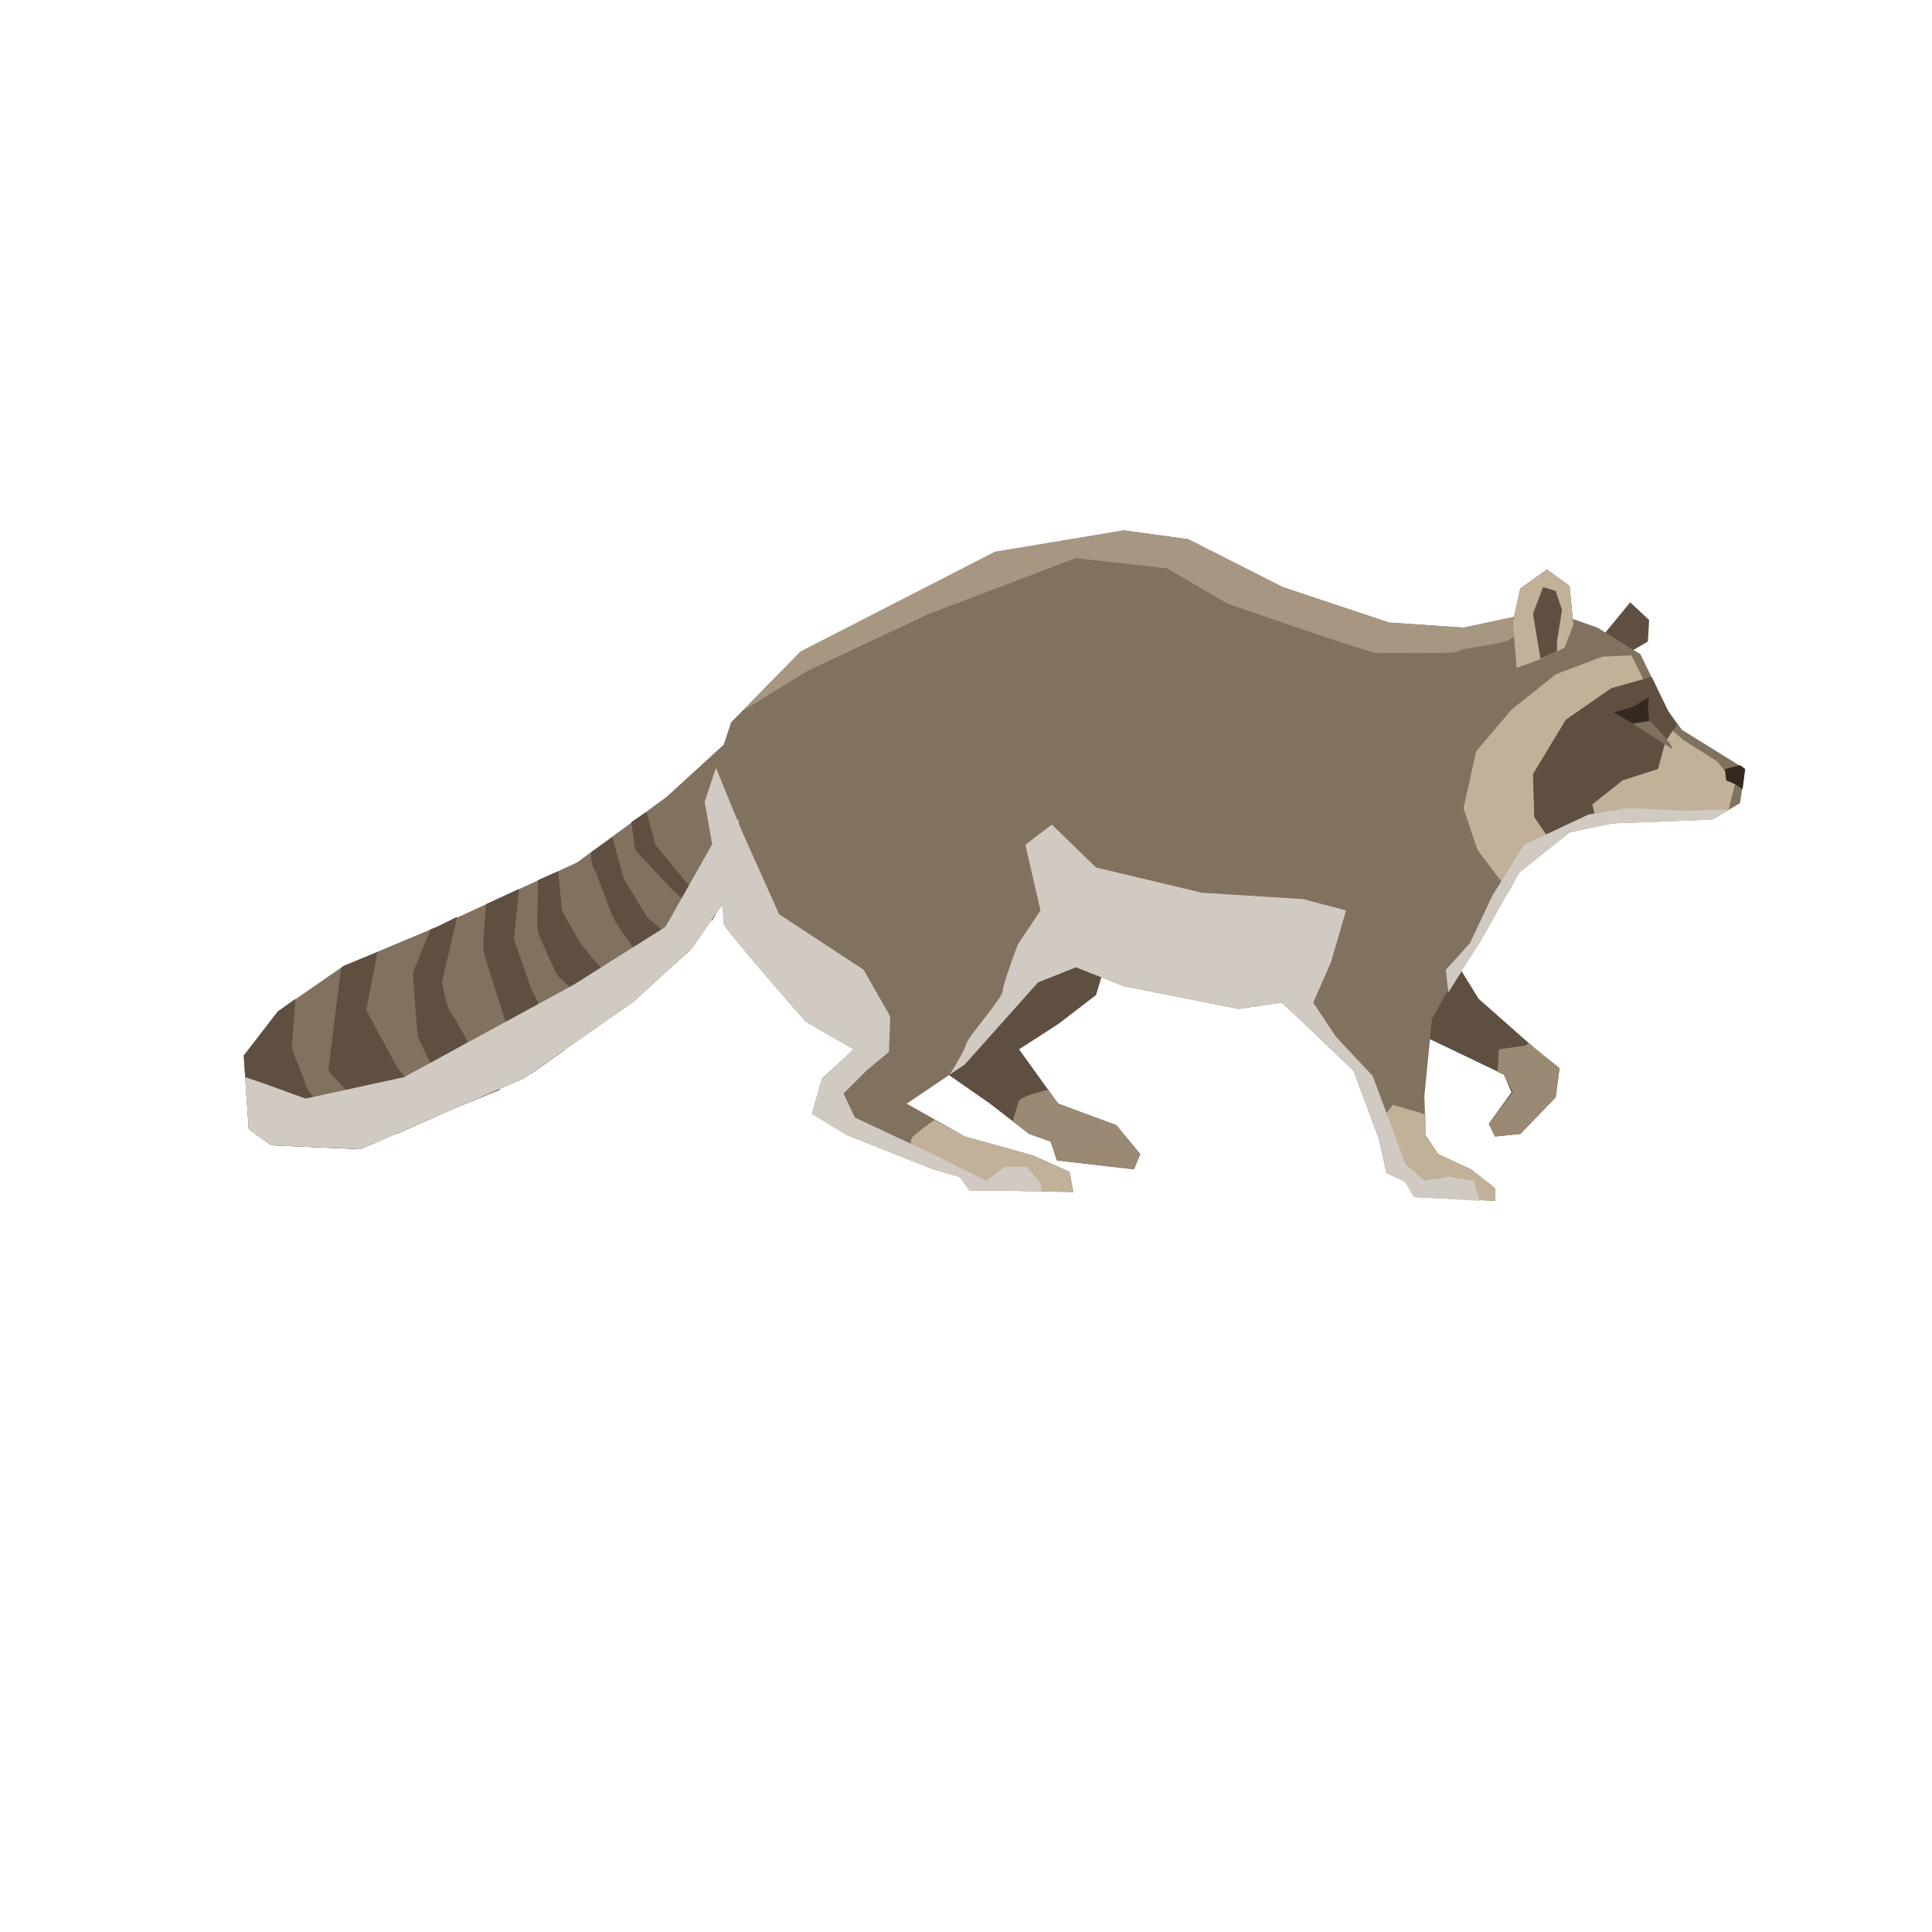 <svg version="1.2" xmlns="http://www.w3.org/2000/svg" viewBox="0 0 153 113" width="500" height="500">
	<title>racoon</title>
	<style>
		.s0 { fill: #5e4f41 } 
		.s1 { fill: #9a8a73 } 
		.s2 { fill: #81715f } 
		.s3 { fill: #c0b198 } 
		.s4 { fill: #332921 } 
		.s5 { mix-blend-mode: multiply;fill: #d0cac2 } 
		.s6 { fill: #a79782 } 
	</style>
	<g id="&lt;Group&gt;">
		<path id="&lt;Path&gt;" class="s0" d="m126.8 30.5l2.3-2.8 1.5 1.4-0.1 1.7-1.7 1z"/>
		<path id="&lt;Path&gt;" class="s0" d="m73.8 64.2l4.6 3.2 3.1 2.4 1.7 0.6 0.5 1.5 6.1 0.7 0.5-1.2-1.9-2.3-4.6-1.7-3.1-4.3 3.1-2 3-2.3 0.9-3-6.8-0.2z"/>
		<path id="&lt;Path&gt;" class="s1" d="m90.3 71.4l-1.9-2.3-4.6-1.7-0.8-1.1q0 0.1 0 0c0 0-2.2 0.5-2.3 0.9-0.1 0.2-0.3 0.9-0.5 1.6l1.3 1 1.7 0.6 0.5 1.5 6.1 0.7z"/>
		<path id="&lt;Path&gt;" class="s0" d="m115 55.7l2.1 3.4 4.3 3.8 2.1 1.7-0.3 2.3-2.8 2.9-2 0.2-0.5-1 1.8-2.5-0.6-1.4-6.9-3.3z"/>
		<path id="&lt;Path&gt;" class="s1" d="m123.5 64.6l-2.1-1.7-0.3-0.3-0.3 0.2-2.1 0.3-0.1 1.8 0.5 0.2 0.7 1.4-1.9 2.5 0.5 1 2-0.2 2.8-2.9z"/>
		<path id="&lt;Path&gt;" class="s2" d="m132.1 36.3l1.1 1.5 5 3.1-0.4 2.7-2.2 1.3-7.9 0.3-3.4 0.7-4 3.2-3.1 5.5-2.7 4.1-1.1 2-0.6 6.1 0.1 3.1 1 1.5 2.6 1.2 1.9 1.5v1l-6.4-0.3-0.7-1.2-1.5-0.7-0.6-2.7-2-5.4-4.4-4.2-1.3-1.2-3.4 0.5-9.1-1.8-3.8-1.5-3 1.2-5.8 6.5-3.7 2.5-0.9 0.6 4.6 2.6 5.4 1.5 2.9 1.3 0.3 1.6-5-0.1h-3.2l-0.8-1.1-2.1-0.6-6.8-2.7-2.8-1.7 0.8-2.8 2.5-2.3-3.8-2.2c0 0-6.6-7.5-6.5-7.8 0.2-0.4-1.5-9.6-1.5-9.6l2.1-6.3 5.5-5.6 15.4-7.9 10.2-1.7 5.1 0.7 7.5 3.8 8.4 2.8 5.9 0.4 6.6-1.4 4 1.4 3.4 2.1z"/>
		<path id="&lt;Path&gt;" class="s2" d="m58.7 37.7l-5.9 5.4-7.1 5.2-11.1 5.1-7.4 3.1-5.2 3.6-2.7 3.5 0.4 5.8 1.8 1.3 7.1 0.3 12.9-5.6 8.7-6.1 4.6-4.2 3.6-5.2z"/>
		<path id="&lt;Path&gt;" class="s3" d="m133.3 38.6l-1.9-1.7-0.6-1.8-1.6-3.2-2.3 0.1-3.7 1.4-3.5 2.8-2.8 3.3-1 4.5 1.1 3.3 2.5 3.3 0.8-1.5 4-3.2 3.4-0.7 7.9-0.3 1.3-0.8 0.5-2-1.4-1.8z"/>
		<path id="&lt;Path&gt;" class="s0" d="m126.5 45.4l-0.4-1.7 2.4-1.9 2.8-0.9 0.6-2.2 0.9-1.3-0.7-1.1-1.3-2.7-3.2 0.9-3.6 2.5-2.6 4.3 0.1 3.4 1.5 2.2 1.3-1z"/>
		<path id="&lt;Path&gt;" class="s4" d="m136.7 41.8l0.7 0.3 0.6 0.4 0.2-1.6-0.4-0.3-1.2 0.3z"/>
		<path id="&lt;Path&gt;" class="s5" d="m136.9 44.1l-3.3 0.1-4.6-0.2-3.2 0.5-5.1 2.4-2.5 4-1.8 3.8-1.9 2.1 0.2 1.8 2.5-4 3.1-5.5 4-3.2 3.4-0.7 7.9-0.3z"/>
		<path id="&lt;Path&gt;" class="s3" d="m85 74.4l-0.3-1.6-2.9-1.3-5.4-1.5-2.4-1.3c-0.6 0.4-1.5 1.1-1.7 1.3-0.4 0.5 0 1.3 0.2 1.7 0 0.1 0.2 0.3 0.5 0.5l0.9 0.4 2.1 0.6 0.8 1.1h3.2z"/>
		<path id="&lt;Path&gt;" class="s3" d="m113.9 71.4l-1-1.5v-1.6l-0.5-0.2-2.1-0.6c0 0-0.8 1-1.4 1.9l0.3 0.8 0.6 2.7 1.5 0.7 0.7 1.2 6.4 0.3v-1l-1.9-1.5z"/>
		<path id="&lt;Path&gt;" class="s5" d="m82.4 73.7l-1.1-1.3h-1.7l-1.5 1.1-4-2-6.4-3-0.9-1.9 1.8-1.8 1.8-1.5 0.1-2.8-2.1-3.7-6.7-4.4-3-6.7-2-4.9-0.9 2.7c0 0 1.7 9.2 1.5 9.6-0.1 0.3 6.5 7.8 6.5 7.8l3.8 2.2-2.5 2.3-0.8 2.8 2.8 1.7 6.8 2.7 2.1 0.6 0.8 1.1h3.2l2.5 0.1z"/>
		<path id="&lt;Path&gt;" class="s5" d="m116.7 73.5l-2-0.3-1.9 0.3-1.5-1.3-1.1-3-1.5-4-2.9-3.1-1.8-2.7 1.4-3.2 1.2-4.1-3.4-0.9-8-0.5-8.4-2-3.5-3.4-2.1 1.6 1.2 5.2-1.8 2.7c0 0-1.2 3.2-1.2 3.7 0 0.5-2.8 3.7-2.9 4.2 0 0.2-0.7 1.5-1.3 2.4l1.2-0.8 5.8-6.5 3-1.2 3.8 1.5 9.1 1.8 3.4-0.5 1.3 1.2 4.4 4.2 2 5.4 0.6 2.7 1.5 0.7 0.7 1.2 5.2 0.3z"/>
		<path id="&lt;Path&gt;" class="s2" d="m129.3 37.3l3.1 2c0.3-0.2-2.3-2.8-2.3-2.8z"/>
		<path id="&lt;Path&gt;" class="s4" d="m130.6 35.2l-0.1 0.7 0.1 1.2-1.3 0.2-1.5-0.9 1.5-0.4z"/>
		<path id="&lt;Path&gt;" class="s6" d="m124.1 28.9l-1.6-0.6-6.6 1.4-5.9-0.4-8.4-2.8-7.5-3.8-5.1-0.7-10.2 1.7-15.4 7.9-4.6 4.7 5.2-3.2 9.6-4.5 11.6-4.4 7.2 0.8 4.8 2.8c0 0 11.2 3.9 11.8 3.9 0.6 0 6 0.1 6.4-0.1 0.3-0.3 3.9-0.6 4.2-1 0.4-0.3 3-1.1 3.4-1.3 0.1-0.1 0.5-0.3 1.1-0.4z"/>
		<path id="&lt;Path&gt;" class="s0" d="m120.1 32.9l3.8-1.6 0.7-1.8-0.3-3.1-1.8-1.3-2.1 1.5-0.6 2.7z"/>
		<path id="&lt;Path&gt;" class="s3" d="m122.5 25.1l-2.1 1.5-0.6 2.7 0.3 3.6 1.9-0.7-0.6-3.6 0.8-2.1 1 0.3 0.5 1.5-0.4 2.5v0.8l0.6-0.3 0.7-1.8-0.3-3.1z"/>
		<path id="&lt;Path&gt;" class="s0" d="m33.9 67.5l-2.4-2.9-2.5-4.6 0.9-4.6-2.7 1.1-0.2 0.2-1 8.1 3.6 3.9 1.8 1.1 3.4-1.5z"/>
		<path id="&lt;Path&gt;" class="s0" d="m28.3 71l-1.8-2c0 0-2.1-2.5-2.2-2.9-0.1-0.3-1.2-3.1-1.2-3.1l0.3-3.9-1.4 1-2.7 3.5 0.4 5.8 1.8 1.3z"/>
		<path id="&lt;Path&gt;" class="s0" d="m37.7 63.7c-0.3-0.4-1.6-3.1-2-3.5-0.3-0.3-0.7-2.4-0.7-2.4l1.2-5.2-1.6 0.8-0.5 0.2-1.4 3.4c0 0 0.3 4.7 0.4 5.1 0.1 0.3 2.2 4.6 2.2 4.6l1.1 0.9 3.2-1.3c-0.7-1-1.7-2.4-1.9-2.6z"/>
		<path id="&lt;Path&gt;" class="s0" d="m44.8 63.1l-0.6-0.7-2.1-4-1.4-4 0.4-4-2.6 1.2c-0.1 1.3-0.3 3.2-0.2 3.7 0.1 0.6 1.7 5.5 1.9 6.1 0.2 0.3 1.2 2.3 1.9 3.6z"/>
		<path id="&lt;Path&gt;" class="s0" d="m50.5 59h-0.2l-2-1.6c0 0-1.6-1.7-2-2.3-0.5-0.5-1.8-3-1.8-3l-0.3-3.1-1.6 0.7c0 1.4-0.1 3.7 0 4.1 0.1 0.4 1.5 3.4 1.5 3.4l2.8 2.7 1.4 0.7 1.9-1.3z"/>
		<path id="&lt;Path&gt;" class="s0" d="m53.1 54.2l-1.8-1.5-1.9-3.1-0.9-3.3-1.7 1.2c0 0.6 0.1 1.2 0.3 1.4 0.3 0.6 1.3 3.6 1.6 4 0.2 0.5 2.1 2.9 2.2 3.3 0 0.2 1 0.5 1.9 0.7l1.9-1.7z"/>
		<path id="&lt;Path&gt;" class="s0" d="m56.7 52.4l-2.5-2.7-2.3-2.8-0.7-2.6-1.2 0.8 0.3 2.2 2.7 2.9c0 0 2 2 3.4 2.7z"/>
		<path id="&lt;Path&gt;" class="s5" d="m50.2 59.3l4.6-4.2 3.6-5.2 0.1-5-1.5 0.9-4.3 7.6-7.3 4.6-13.4 7.3-7.8 1.7-3.6-1.3-1.2-0.4 0.3 4.1 1.8 1.3 7.1 0.3 12.9-5.6z"/>
	</g>
</svg>